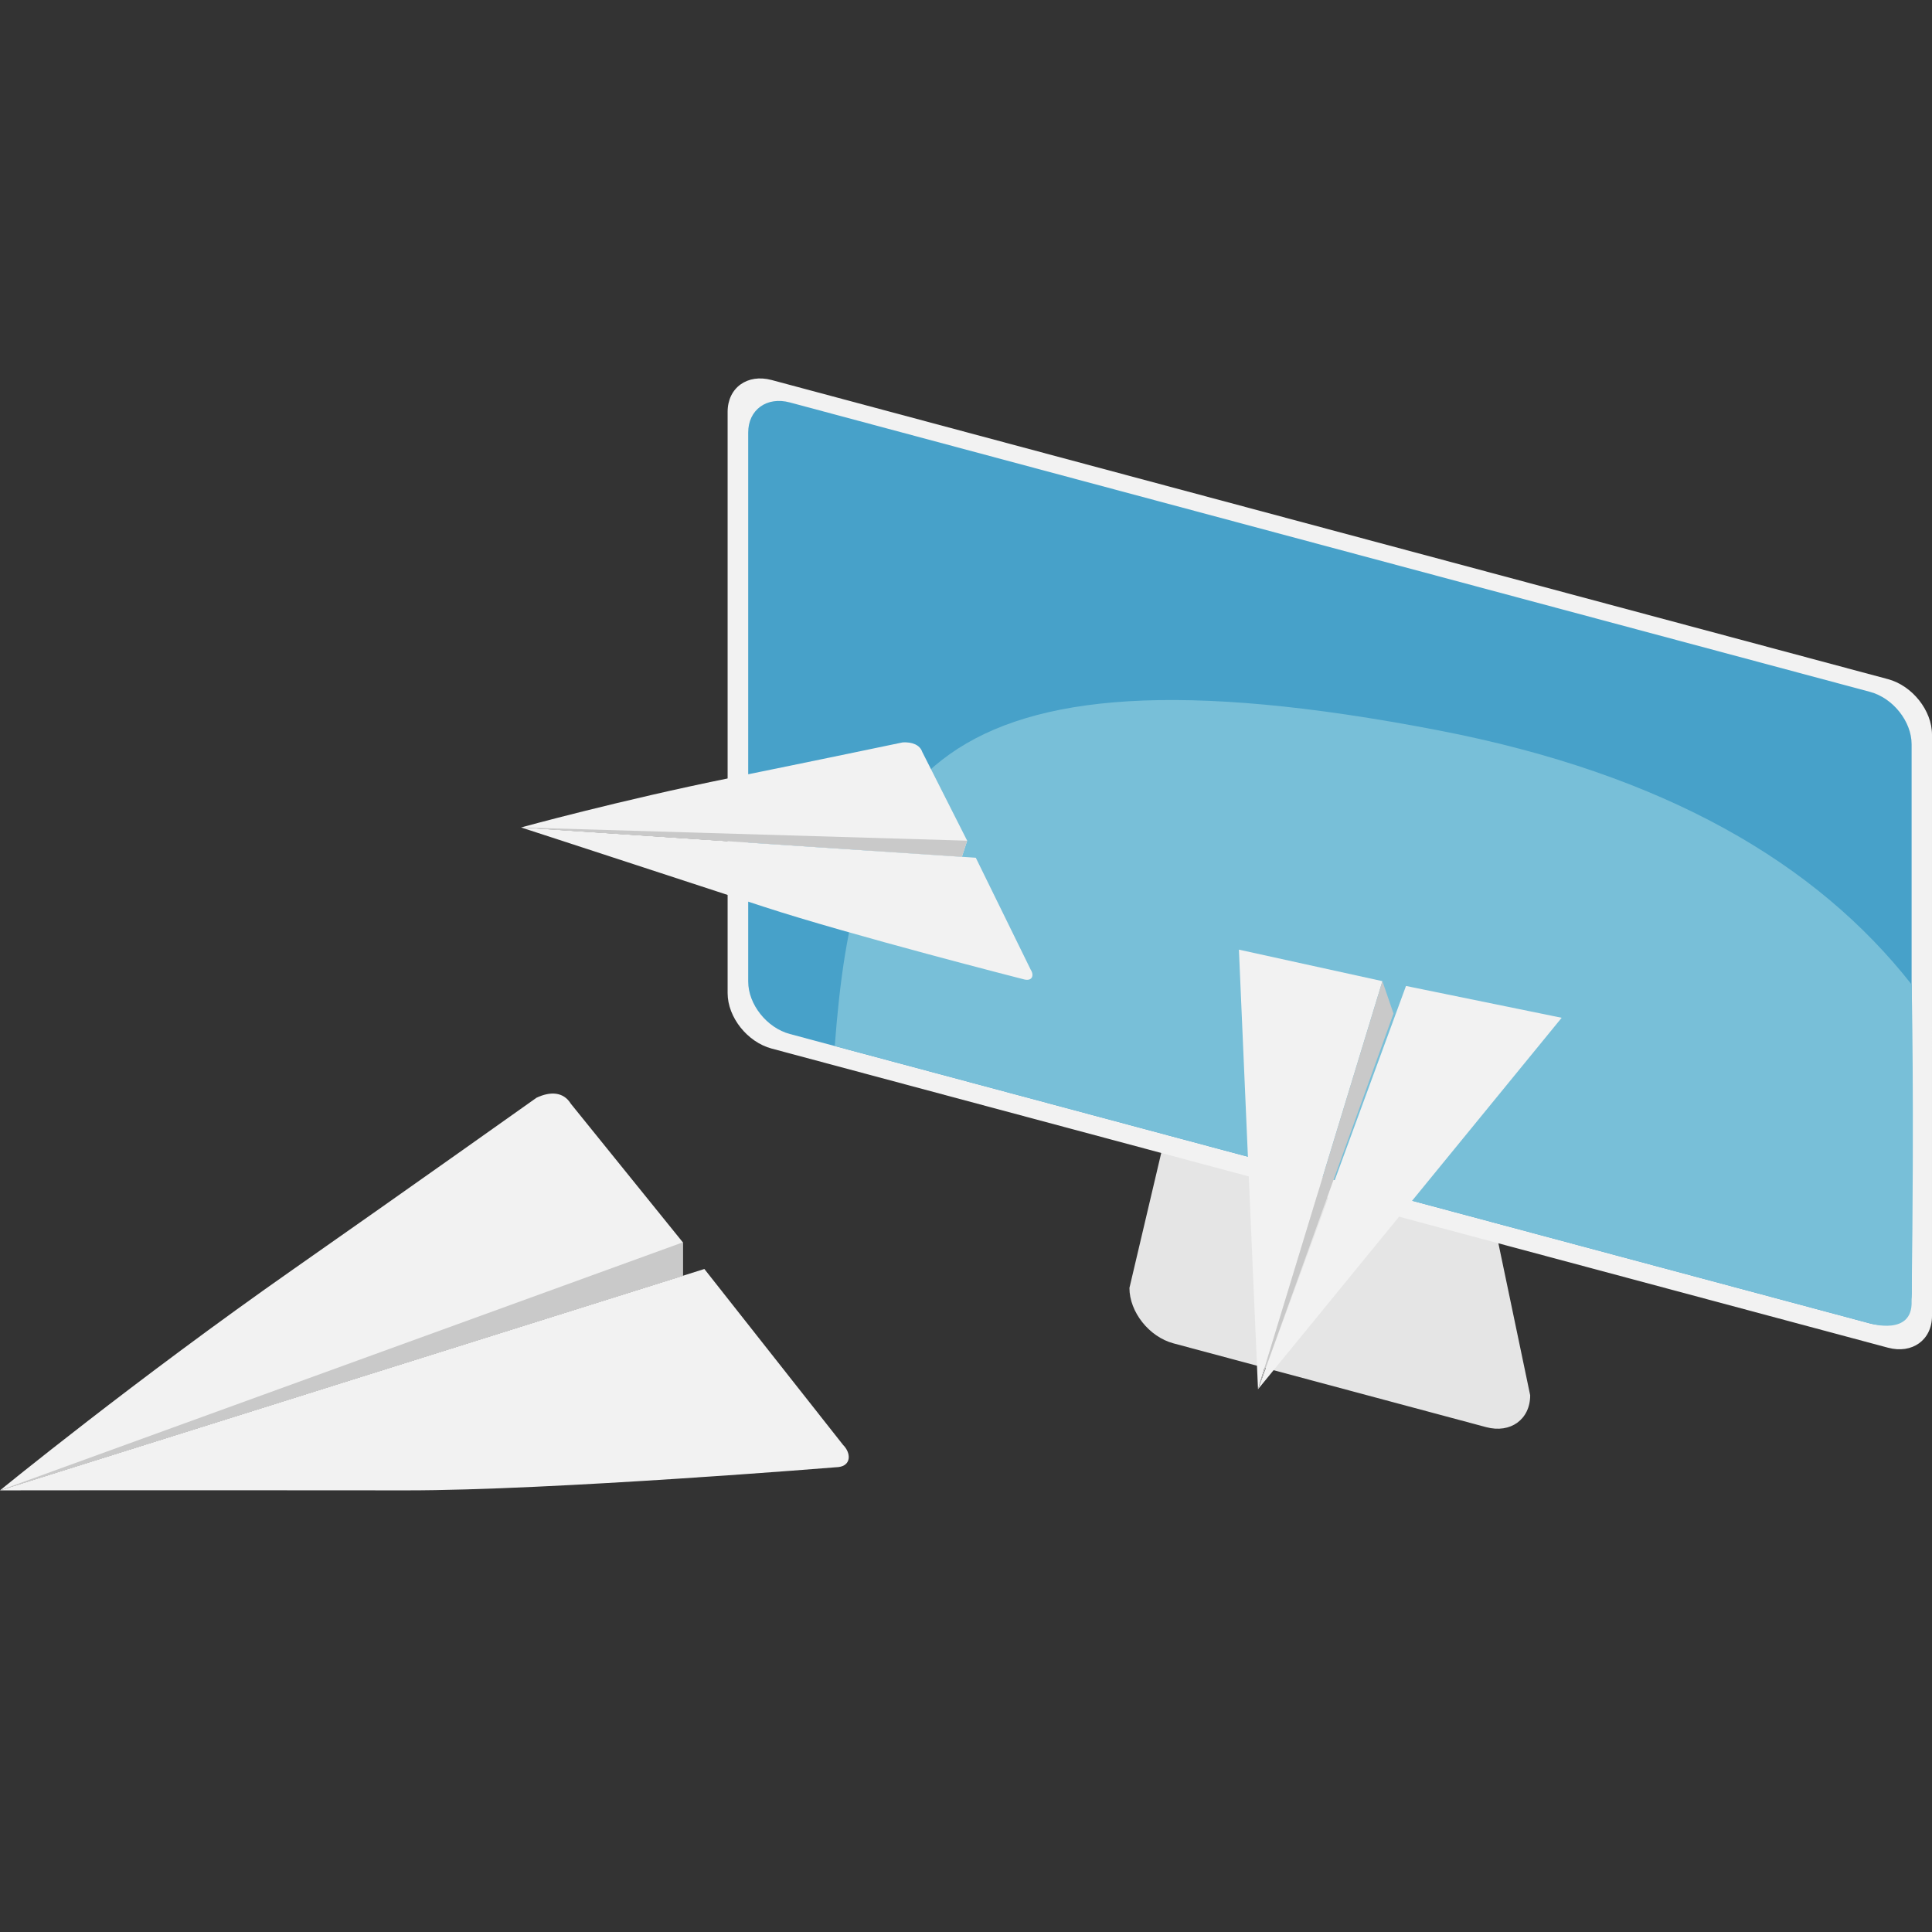 <?xml version="1.0" encoding="utf-8"?>
<!-- Generator: Adobe Illustrator 16.0.0, SVG Export Plug-In . SVG Version: 6.00 Build 0)  -->
<!DOCTYPE svg PUBLIC "-//W3C//DTD SVG 1.1//EN" "http://www.w3.org/Graphics/SVG/1.1/DTD/svg11.dtd">
<svg version="1.1" id="Layer_1" xmlns="http://www.w3.org/2000/svg" xmlns:xlink="http://www.w3.org/1999/xlink" x="0px" y="0px"
	 width="512px" height="512px" viewBox="0 0 512 512" enable-background="new 0 0 512 512" xml:space="preserve">
<rect x="0" y="0" width="512" height="512" fill="#333333" stroke="none"/>
<path fill="#F2F2F2" d="M0,394.962c0,0,35.979-29.389,77.827-58.666c30.016-21.001,64.343-45.376,64.343-45.376
	c3.674-1.75,7.17-1.594,9.107,1.583l29.682,36.729v8.857L0,394.962z"/>
<path fill="#F2F2F2" d="M186.666,336.296L0,394.962c0,0,37.165-0.063,107.669,0c38.534,0.034,114.54-6.175,114.54-6.175
	c3.41-0.409,3.375-3.711,1.215-5.87L186.666,336.296z"/>
<polygon fill="#C9C9C9" points="0,394.962 180.959,338.089 180.959,329.233 "/>
<path fill="#E5E5E5" d="M405.515,369.769c0,6.388-5.225,10.167-11.665,8.44l-82.874-22.206c-6.443-1.726-11.665-8.305-11.665-14.691
	l11.665-49.516c0-6.387,5.222-10.167,11.665-8.44l59.542,15.954c6.442,1.727,11.667,8.304,11.667,14.692L405.515,369.769z"/>
<path fill="#F2F2F2" d="M512,348.714c0,6.388-5.225,10.167-11.666,8.44l-295.842-79.271c-6.443-1.726-11.666-8.305-11.666-14.691
	V109.15c0-6.389,5.222-10.167,11.666-8.441l295.842,79.271c6.441,1.726,11.666,8.304,11.666,14.692V348.714z"/>
<path fill="#47A1C9" d="M506.598,342.75c0,6.033-4.933,9.604-11.02,7.973l-286.277-76.707c-6.087-1.632-11.02-7.846-11.02-13.879
	V114.619c0-6.036,4.933-9.605,11.02-7.975l286.277,76.708c6.087,1.631,11.02,7.845,11.02,13.88V342.75z"/>
<path fill="#78BFD8" d="M221.218,277.209c5.182-68.392,22.946-110.096,159.88-83.679c60.481,11.668,100.42,35.435,125.503,67.371
	c0,0,0.736,29.467-0.004,83.938c0.33,9.317-11.02,5.884-11.02,5.884L221.218,277.209z"/>
<polygon fill="#F2F2F2" points="333.385,368.166 372.603,261.293 413.855,269.725 "/>
<polygon fill="#F2F2F2" points="366.353,260.016 333.385,368.166 328.325,251.667 "/>
<polygon fill="#C9C9C9" points="366.353,260.016 333.385,368.166 369.292,268.601 "/>
<path fill="#F2F2F2" d="M138.089,219.283c0,0,26.08-7.182,55.64-13.167c21.203-4.293,45.506-9.376,45.506-9.376
	c2.466-0.13,4.525,0.626,5.178,2.538l11.896,23.512l-1.397,4.276L138.089,219.283z"/>
<path fill="#F2F2F2" d="M258.596,227.311l-120.507-8.028c0,0,22.161,7.208,64.171,20.967c22.96,7.521,69.24,19.326,69.24,19.326
	c2.096,0.466,2.596-1.135,1.648-2.598L258.596,227.311z"/>
<polygon fill="#C9C9C9" points="138.089,219.283 254.912,227.065 256.309,222.79 "/>
</svg>
